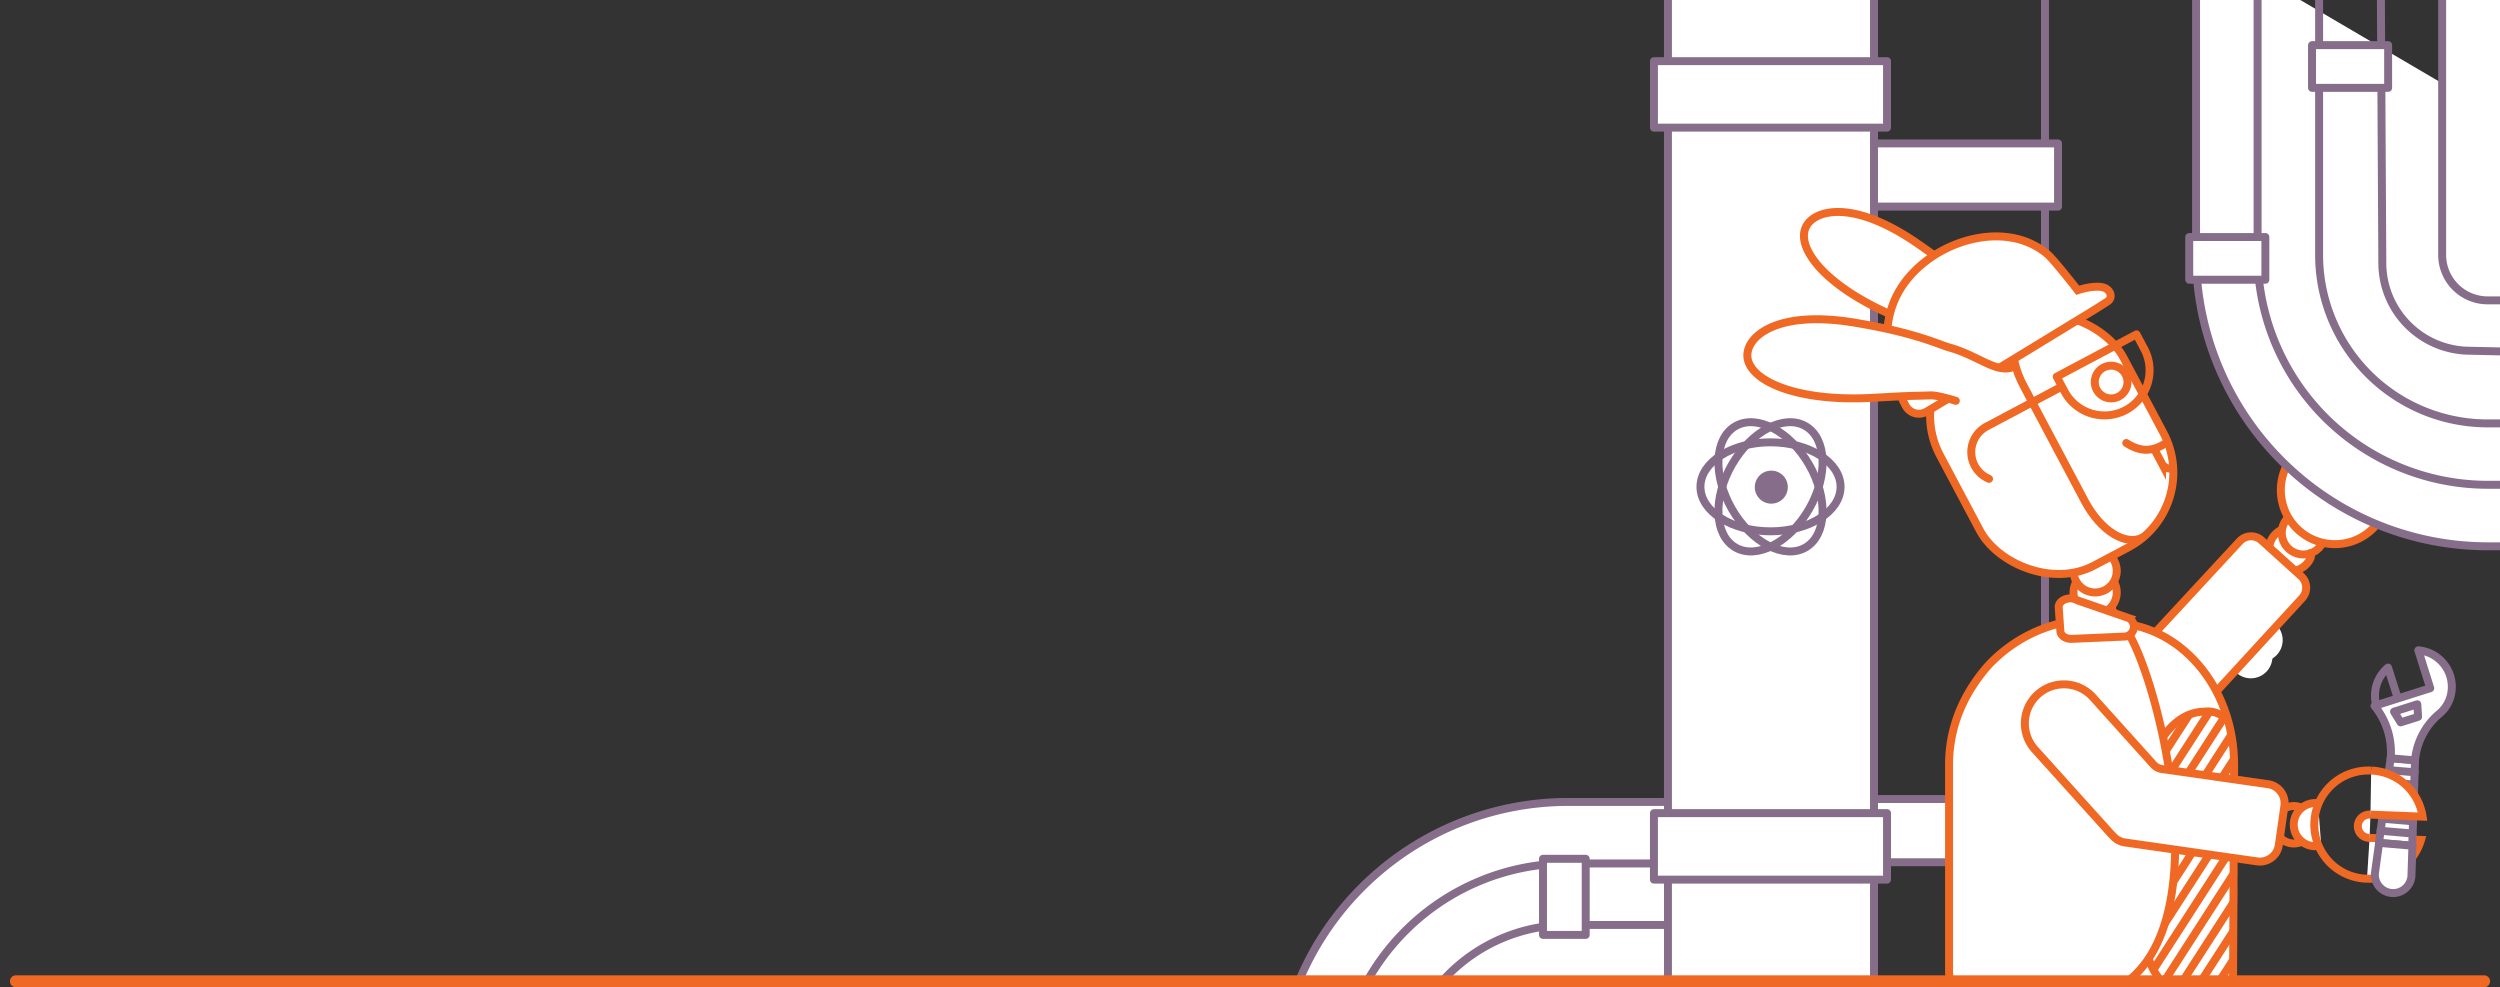 <svg id="Layer_1" data-name="Layer 1" xmlns="http://www.w3.org/2000/svg" xmlns:xlink="http://www.w3.org/1999/xlink" viewBox="0 0 628 248"><rect x="0" y="0" width="628" height="248" fill="#333333" stroke="none"/><defs><style>.cls-1,.cls-10,.cls-11,.cls-2,.cls-25,.cls-3,.cls-4,.cls-57,.cls-58,.cls-87{fill:none;}.cls-2,.cls-4{clip-rule:evenodd;}.cls-13,.cls-3{fill-rule:evenodd;}.cls-4{clip-path:url(#clip-path);}.cls-5{clip-path:url(#clip-path-2);}.cls-13,.cls-18,.cls-59,.cls-6,.cls-8,.cls-86{fill:#fff;}.cls-13,.cls-25,.cls-57,.cls-58,.cls-59,.cls-6{stroke:#ef6924;}.cls-11,.cls-13,.cls-25,.cls-57,.cls-6{stroke-miterlimit:10;}.cls-10,.cls-11,.cls-13,.cls-25,.cls-57,.cls-58,.cls-59,.cls-6,.cls-8{stroke-width:2px;}.cls-7{clip-path:url(#clip-path-3);}.cls-10,.cls-11,.cls-8,.cls-86,.cls-87{stroke:#866e8b;}.cls-10,.cls-57,.cls-58,.cls-59,.cls-8,.cls-86,.cls-87{stroke-linecap:round;}.cls-10,.cls-58,.cls-59,.cls-8,.cls-86,.cls-87{stroke-linejoin:round;}.cls-9{clip-path:url(#clip-path-4);}.cls-12{fill:#866e8b;}.cls-14{isolation:isolate;}.cls-15{clip-path:url(#clip-path-5);}.cls-16{clip-path:url(#clip-path-6);}.cls-17{clip-path:url(#clip-path-7);}.cls-19{clip-path:url(#clip-path-8);}.cls-20{clip-path:url(#clip-path-9);}.cls-21{clip-path:url(#clip-path-10);}.cls-22{clip-path:url(#clip-path-11);}.cls-23{clip-path:url(#clip-path-12);}.cls-24{clip-path:url(#clip-path-14);}.cls-26{clip-path:url(#clip-path-16);}.cls-27{clip-path:url(#clip-path-17);}.cls-28{clip-path:url(#clip-path-18);}.cls-29{clip-path:url(#clip-path-20);}.cls-30{clip-path:url(#clip-path-22);}.cls-31{clip-path:url(#clip-path-24);}.cls-32{clip-path:url(#clip-path-26);}.cls-33{clip-path:url(#clip-path-28);}.cls-34{clip-path:url(#clip-path-30);}.cls-35{clip-path:url(#clip-path-32);}.cls-36{clip-path:url(#clip-path-34);}.cls-37{clip-path:url(#clip-path-35);}.cls-38{clip-path:url(#clip-path-37);}.cls-39{clip-path:url(#clip-path-38);}.cls-40{clip-path:url(#clip-path-39);}.cls-41{clip-path:url(#clip-path-40);}.cls-42{clip-path:url(#clip-path-41);}.cls-43{clip-path:url(#clip-path-42);}.cls-44{clip-path:url(#clip-path-43);}.cls-45{clip-path:url(#clip-path-45);}.cls-46{clip-path:url(#clip-path-47);}.cls-47{clip-path:url(#clip-path-48);}.cls-48{clip-path:url(#clip-path-49);}.cls-49{clip-path:url(#clip-path-51);}.cls-50{clip-path:url(#clip-path-53);}.cls-51{clip-path:url(#clip-path-55);}.cls-52{clip-path:url(#clip-path-57);}.cls-53{clip-path:url(#clip-path-62);}.cls-54{clip-path:url(#clip-path-63);}.cls-55{clip-path:url(#clip-path-64);}.cls-56{clip-path:url(#clip-path-65);}.cls-60{clip-path:url(#clip-path-66);}.cls-61{clip-path:url(#clip-path-67);}.cls-62{clip-path:url(#clip-path-68);}.cls-63{clip-path:url(#clip-path-70);}.cls-64{clip-path:url(#clip-path-72);}.cls-65{clip-path:url(#clip-path-74);}.cls-66{clip-path:url(#clip-path-76);}.cls-67{clip-path:url(#clip-path-78);}.cls-68{clip-path:url(#clip-path-79);}.cls-69{clip-path:url(#clip-path-80);}.cls-70{clip-path:url(#clip-path-81);}.cls-71{fill:#ef6924;}.cls-72{clip-path:url(#clip-path-82);}.cls-73{clip-path:url(#clip-path-83);}.cls-74{clip-path:url(#clip-path-84);}.cls-75{clip-path:url(#clip-path-85);}.cls-76{clip-path:url(#clip-path-86);}.cls-77{clip-path:url(#clip-path-87);}.cls-78{clip-path:url(#clip-path-88);}.cls-79{clip-path:url(#clip-path-89);}.cls-80{clip-path:url(#clip-path-90);}.cls-81{clip-path:url(#clip-path-92);}.cls-82{clip-path:url(#clip-path-93);}.cls-83{clip-path:url(#clip-path-94);}.cls-84{clip-path:url(#clip-path-95);}.cls-85{clip-path:url(#clip-path-96);}.cls-86,.cls-87{stroke-width:3px;}.cls-88{clip-path:url(#clip-path-97);}</style><clipPath id="clip-path"><path class="cls-2" d="M594.59,220.73a13.59,13.59,0,1,1,1-27.16"/></clipPath><clipPath id="clip-path-2"><polygon class="cls-1" points="1002.49 359.58 749.23 359.58 749.23 232.97 1002.49 193.06 1002.49 359.58"/></clipPath><clipPath id="clip-path-3"><polygon class="cls-1" points="1004.38 331.46 711.12 341.46 711.12 214.86 1004.38 164.95 1004.38 331.46"/></clipPath><clipPath id="clip-path-4"><rect class="cls-1" x="343.11" y="167.97" width="90.05" height="148.46" transform="translate(630.34 -145.93) rotate(90)"/></clipPath><clipPath id="clip-path-5"><circle class="cls-1" cx="560.24" cy="173.25" r="5.43" transform="translate(-19.88 258.92) rotate(-25.58)"/></clipPath><clipPath id="clip-path-6"><circle class="cls-1" cx="565.41" cy="164.97" r="5.43" transform="translate(-19.18 236.79) rotate(-23.27)"/></clipPath><clipPath id="clip-path-7"><rect class="cls-1" x="558.62" y="158.14" width="13.02" height="13.02"/></clipPath><clipPath id="clip-path-8"><circle class="cls-1" cx="568" cy="160.83" r="5.43" transform="translate(104.45 526.35) rotate(-54.07)"/></clipPath><clipPath id="clip-path-9"><rect class="cls-1" x="561.22" y="154.24" width="13.02" height="13.02"/></clipPath><clipPath id="clip-path-10"><circle class="cls-1" cx="563.43" cy="150.18" r="5.43" transform="translate(115.02 522.92) rotate(-54.66)"/></clipPath><clipPath id="clip-path-11"><rect class="cls-1" x="389.41" y="7.16" width="640.39" height="197.19"/></clipPath><clipPath id="clip-path-12"><rect class="cls-1" x="529.99" y="137.32" width="67.03" height="25.38"/></clipPath><clipPath id="clip-path-14"><rect class="cls-1" x="556.67" y="143.83" width="13.02" height="13.02"/></clipPath><clipPath id="clip-path-16"><circle class="cls-1" cx="563.59" cy="151.91" r="5.43" transform="translate(73.31 468.67) rotate(-47.95)"/></clipPath><clipPath id="clip-path-17"><rect class="cls-1" x="613.65" y="-184.1" width="197.19" height="640.39" transform="translate(457.12 814.86) rotate(-80.22)"/></clipPath><clipPath id="clip-path-18"><rect class="cls-1" x="530.68" y="137.74" width="65.73" height="28.64" transform="matrix(0.17, -0.99, 0.99, 0.17, 317.94, 681.58)"/></clipPath><clipPath id="clip-path-20"><rect class="cls-1" x="557.09" y="145.23" width="13.02" height="13.02" transform="translate(318.31 681.37) rotate(-80.22)"/></clipPath><clipPath id="clip-path-22"><path class="cls-2" d="M563.46,152.08a5.43,5.43,0,1,0-1-7.61A5.42,5.42,0,0,0,563.46,152.08Z"/></clipPath><clipPath id="clip-path-24"><rect class="cls-1" x="533.7" y="133.32" width="65.73" height="29.29" transform="translate(324.49 681.15) rotate(-80.22)"/></clipPath><clipPath id="clip-path-26"><rect class="cls-1" x="560.43" y="141.19" width="13.02" height="13.02" transform="translate(325.07 681.3) rotate(-80.22)"/></clipPath><clipPath id="clip-path-28"><path class="cls-2" d="M566.65,148a5.43,5.43,0,1,0-1-7.62A5.43,5.43,0,0,0,566.65,148Z"/></clipPath><clipPath id="clip-path-30"><rect class="cls-1" x="537.04" y="129.27" width="65.73" height="29.29" transform="translate(331.25 681.08) rotate(-80.22)"/></clipPath><clipPath id="clip-path-32"><rect class="cls-1" x="563.77" y="137.14" width="13.02" height="13.02" transform="translate(331.83 681.23) rotate(-80.22)"/></clipPath><clipPath id="clip-path-34"><path class="cls-2" d="M572.09,142.26a5.43,5.43,0,1,0-1-7.61A5.44,5.44,0,0,0,572.09,142.26Z"/></clipPath><clipPath id="clip-path-35"><rect class="cls-1" x="568.73" y="131.39" width="13.02" height="13.02" transform="translate(341.61 681.34) rotate(-80.22)"/></clipPath><clipPath id="clip-path-37"><path class="cls-2" d="M575.28,138.14a5.42,5.42,0,1,0-1-7.61A5.43,5.43,0,0,0,575.28,138.14Z"/></clipPath><clipPath id="clip-path-38"><rect class="cls-1" x="572.06" y="127.34" width="13.02" height="13.02" transform="matrix(0.17, -0.99, 0.99, 0.17, 348.37, 681.27)"/></clipPath><clipPath id="clip-path-39"><path class="cls-2" d="M592.69,111l-8,10.36a2.93,2.93,0,0,0,4.63,3.59l7.92-10.22a13.59,13.59,0,1,1-4.52-3.73Z"/></clipPath><clipPath id="clip-path-40"><rect class="cls-1" x="570.72" y="107.68" width="31.24" height="31.24" transform="matrix(0.17, -0.99, 0.99, 0.17, 365.2, 680.16)"/></clipPath><clipPath id="clip-path-41"><circle class="cls-1" cx="497.08" cy="185.76" r="5.43"/></clipPath><clipPath id="clip-path-42"><rect class="cls-1" x="418.85" y="5.49" width="640.39" height="197.19"/></clipPath><clipPath id="clip-path-43"><rect class="cls-1" x="475.47" y="156.48" width="42.95" height="58.57"/></clipPath><clipPath id="clip-path-45"><rect class="cls-1" x="491.09" y="179.26" width="12.37" height="13.02"/></clipPath><clipPath id="clip-path-47"><circle class="cls-1" cx="526.3" cy="148.82" r="5.43" transform="translate(220.6 602.35) rotate(-71.81)"/></clipPath><clipPath id="clip-path-48"><rect class="cls-1" x="396.57" y="13.66" width="640.39" height="197.19"/></clipPath><clipPath id="clip-path-49"><rect class="cls-1" x="500.7" y="123.65" width="50.76" height="50.76"/></clipPath><clipPath id="clip-path-51"><rect class="cls-1" x="520.22" y="143.17" width="11.71" height="11.71"/></clipPath><clipPath id="clip-path-53"><circle class="cls-1" cx="526.3" cy="154.25" r="5.43" transform="translate(138.72 542.28) rotate(-61.37)"/></clipPath><clipPath id="clip-path-55"><rect class="cls-1" x="500.7" y="128.86" width="50.76" height="50.76"/></clipPath><clipPath id="clip-path-57"><rect class="cls-1" x="520.22" y="148.38" width="11.71" height="11.71"/></clipPath><clipPath id="clip-path-62"><rect class="cls-1" x="500.7" y="118.44" width="50.76" height="50.11"/></clipPath><clipPath id="clip-path-63"><circle class="cls-1" cx="526.3" cy="143.4" r="5.43" transform="translate(34.75 379.9) rotate(-40.93)"/></clipPath><clipPath id="clip-path-64"><rect class="cls-1" x="520.22" y="137.32" width="11.71" height="11.71"/></clipPath><clipPath id="clip-path-65"><path class="cls-1" d="M561.13,184.42c-1.26-6.13-5-5.64-7-5.64-8.35,0-15.13,10.51-15.13,23.49v31.19c0,8.8,4.6,15.94,10.27,15.94l9.89,3.55C563.43,253,561.74,198.71,561.13,184.42Z"/></clipPath><clipPath id="clip-path-66"><circle class="cls-1" cx="559.72" cy="204.1" r="5.43"/></clipPath><clipPath id="clip-path-67"><rect class="cls-1" x="231.23" y="369.99" width="640.39" height="197.19" transform="translate(-72.58 834.99) rotate(-70.78)"/></clipPath><clipPath id="clip-path-68"><rect class="cls-1" x="538.42" y="174.83" width="42.95" height="58.57" transform="translate(182.83 665.6) rotate(-70.78)"/></clipPath><clipPath id="clip-path-70"><rect class="cls-1" x="553.08" y="197.82" width="13.02" height="12.37" transform="translate(182.72 665.23) rotate(-70.78)"/></clipPath><clipPath id="clip-path-72"><circle class="cls-1" cx="564.89" cy="204.76" r="5.43"/></clipPath><clipPath id="clip-path-74"><rect class="cls-1" x="543.68" y="175.19" width="42.3" height="59.22" transform="translate(185.49 670.71) rotate(-70.78)"/></clipPath><clipPath id="clip-path-76"><rect class="cls-1" x="558.65" y="198.62" width="12.37" height="12.37" transform="translate(185.49 670.71) rotate(-70.78)"/></clipPath><clipPath id="clip-path-78"><circle class="cls-1" cx="570.05" cy="205.41" r="5.43"/></clipPath><clipPath id="clip-path-79"><circle class="cls-1" cx="576.44" cy="206.5" r="5.43"/></clipPath><clipPath id="clip-path-80"><circle class="cls-1" cx="581.61" cy="207.15" r="5.43"/></clipPath><clipPath id="clip-path-81"><path class="cls-4" d="M595.46,204.63a2.93,2.93,0,1,0-.22,5.85"/></clipPath><clipPath id="clip-path-82"><circle class="cls-1" cx="-272.37" cy="196.68" r="8.34" transform="translate(-275.26 -139.26) rotate(-54.66)"/></clipPath><clipPath id="clip-path-83"><circle class="cls-1" cx="-272.12" cy="199.33" r="8.34" transform="translate(-237.88 -136.24) rotate(-47.95)"/></clipPath><clipPath id="clip-path-84"><path class="cls-2" d="M-272.32,199.6a8.34,8.34,0,0,0,11.7-1.48,8.34,8.34,0,0,0-1.49-11.7,8.33,8.33,0,0,0-11.69,1.48A8.33,8.33,0,0,0-272.32,199.6Z"/></clipPath><clipPath id="clip-path-85"><path class="cls-2" d="M-267.42,193.28a8.34,8.34,0,0,0,11.7-1.48,8.34,8.34,0,0,0-1.48-11.7,8.34,8.34,0,0,0-11.7,1.48A8.33,8.33,0,0,0-267.42,193.28Z"/></clipPath><clipPath id="clip-path-86"><path class="cls-2" d="M-259,184.51a8.34,8.34,0,0,0,11.7-1.48,8.34,8.34,0,0,0-1.49-11.7,8.34,8.34,0,0,0-11.7,1.48A8.34,8.34,0,0,0-259,184.51Z"/></clipPath><clipPath id="clip-path-87"><path class="cls-2" d="M-254.15,178.19a8.34,8.34,0,0,0,11.7-1.48,8.34,8.34,0,0,0-1.49-11.7,8.32,8.32,0,0,0-11.69,1.48A8.33,8.33,0,0,0-254.15,178.19Z"/></clipPath><clipPath id="clip-path-88"><circle class="cls-1" cx="-374.32" cy="251.35" r="8.34" transform="translate(-37.25 -48.11) rotate(-7.74)"/></clipPath><clipPath id="clip-path-89"><circle class="cls-1" cx="-329.42" cy="194.59" r="8.34" transform="translate(-411.44 -179.11) rotate(-71.81)"/></clipPath><clipPath id="clip-path-90"><circle class="cls-1" cx="-329.42" cy="202.93" r="8.34" transform="translate(-349.68 -183.44) rotate(-61.37)"/></clipPath><clipPath id="clip-path-92"><circle class="cls-1" cx="-329.42" cy="186.25" r="8.34" transform="translate(-202.59 -170.29) rotate(-40.93)"/></clipPath><clipPath id="clip-path-93"><circle class="cls-1" cx="-278.06" cy="279.54" r="8.34"/></clipPath><clipPath id="clip-path-94"><circle class="cls-1" cx="-270.13" cy="280.54" r="8.34"/></clipPath><clipPath id="clip-path-95"><path class="cls-2" d="M-242.88,292.41a8.36,8.36,0,0,1-2.6.08,8.33,8.33,0,0,1-7.22-9.32,8.35,8.35,0,0,1,9.32-7.23"/></clipPath><clipPath id="clip-path-96"><rect class="cls-1" x="-292.05" y="-14.48" width="213.51" height="215.2"/></clipPath><clipPath id="clip-path-97"><rect class="cls-1" x="547.39" y="-4.49" width="90.05" height="148.46"/></clipPath></defs><title>pipeline-2</title><g class="cls-5"><path class="cls-6" d="M674.75,373.79H595.54V327.45h79.21a77.42,77.42,0,0,0,55.1-22.83,124.28,124.28,0,0,1,87.88-36.4H912.3a77.42,77.42,0,0,0,55.11-22.82l4.6-4.61a124.28,124.28,0,0,1,87.88-36.4h98.74v46.35h-98.74a77.45,77.45,0,0,0-55.1,22.82l-4.61,4.61a124.28,124.28,0,0,1-87.88,36.4H817.73a77.43,77.43,0,0,0-55.11,22.83,124.22,124.22,0,0,1-87.87,36.39Z"/><path class="cls-6" d="M912.3,268.22a77.42,77.42,0,0,0,55.11-22.82l4.6-4.61a124.28,124.28,0,0,1,87.88-36.4h98.74v46.35h-98.74a77.45,77.45,0,0,0-55.1,22.82l-4.61,4.61a124.28,124.28,0,0,1-87.88,36.4H817.73a77.43,77.43,0,0,0-55.11,22.83,124.22,124.22,0,0,1-87.87,36.39H595.54V327.45h79.21a77.42,77.42,0,0,0,55.1-22.83,124.28,124.28,0,0,1,87.88-36.4Z"/></g><g class="cls-7"><path class="cls-8" d="M666.64,345.68H587.43V299.34h79.21a77.42,77.42,0,0,0,55.1-22.83,124.28,124.28,0,0,1,87.88-36.4h94.57a77.42,77.42,0,0,0,55.11-22.82l4.6-4.61a124.28,124.28,0,0,1,87.88-36.4h98.73v46.35h-98.73a77.38,77.38,0,0,0-55.1,22.82l-4.61,4.61a124.28,124.28,0,0,1-87.88,36.4H809.62a77.46,77.46,0,0,0-55.11,22.82,124.28,124.28,0,0,1-87.87,36.4Z"/><path class="cls-8" d="M904.19,240.11a77.42,77.42,0,0,0,55.11-22.82l4.6-4.61a124.28,124.28,0,0,1,87.88-36.4h98.73v46.35h-98.73a77.38,77.38,0,0,0-55.1,22.82l-4.61,4.61a124.28,124.28,0,0,1-87.88,36.4H809.62a77.46,77.46,0,0,0-55.11,22.82,124.28,124.28,0,0,1-87.87,36.4H587.43V299.34h79.21a77.42,77.42,0,0,0,55.1-22.83,124.28,124.28,0,0,1,87.88-36.4Z"/></g><g class="cls-9"><path class="cls-8" d="M473.25,201.45H393.84a73.31,73.31,0,0,0-73.23,73.22V461.38"/><path class="cls-10" d="M473.25,216.9H393.84a57.84,57.84,0,0,0-57.78,57.77V461.38"/><path class="cls-10" d="M367,461.38V412c0-11.3,1.9-100.46,2.8-142.15a22.05,22.05,0,0,1,21.82-21.58l81.66-.43"/><path class="cls-10" d="M351.52,461.38V274.67a42.32,42.32,0,0,1,42.32-42.32h79.4"/><rect class="cls-8" x="383.4" y="219.93" width="19.12" height="10.73" transform="translate(618.26 -167.67) rotate(90)"/><rect class="cls-8" x="431.61" y="234.76" width="19.12" height="10.73" transform="translate(681.29 -201.04) rotate(90)"/></g><polyline class="cls-10" points="461.94 258.68 461.94 -7.98 513.7 -7.98 513.7 258.6"/><rect class="cls-8" x="458.42" y="200.73" width="58.55" height="15.87" transform="translate(975.4 417.32) rotate(180)"/><rect class="cls-8" x="458.42" y="36.03" width="58.55" height="15.87" transform="translate(975.4 87.93) rotate(180)"/><polyline class="cls-8" points="418.99 269.16 418.99 -8.43 470.75 -8.43 470.75 269.07"/><rect class="cls-8" x="415.47" y="204.27" width="58.55" height="16.7" transform="translate(889.49 425.23) rotate(180)"/><rect class="cls-8" x="415.47" y="15.35" width="58.55" height="16.7" transform="translate(889.49 47.41) rotate(180)"/><ellipse class="cls-11" cx="444.75" cy="122.29" rx="17.6" ry="11.18"/><ellipse class="cls-11" cx="444.75" cy="122.29" rx="17.6" ry="11.18" transform="translate(116.47 446.31) rotate(-60)"/><ellipse class="cls-11" cx="444.75" cy="122.29" rx="11.18" ry="17.6" transform="translate(-1.56 238.76) rotate(-30)"/><circle class="cls-12" cx="444.95" cy="122.37" r="4.15"/><path class="cls-13" d="M595.24,210.48l12.92.51a13.6,13.6,0,0,1-13.57,9.74"/><g class="cls-14"><g class="cls-16"><g class="cls-17"><circle class="cls-18" cx="565.41" cy="164.97" r="5.43" transform="translate(-19.18 236.79) rotate(-23.27)"/></g></g></g><g class="cls-14"><g class="cls-19"><g class="cls-20"><circle class="cls-18" cx="568" cy="160.83" r="5.43" transform="translate(104.45 526.35) rotate(-54.07)"/></g></g></g><g class="cls-21"><g class="cls-22"><g class="cls-14"><g class="cls-23"><g class="cls-21"><g class="cls-24"><circle class="cls-18" cx="563.43" cy="150.18" r="5.43" transform="translate(115.02 522.92) rotate(-54.66)"/></g></g><g class="cls-24"><circle class="cls-25" cx="563.43" cy="150.18" r="5.43"/></g></g></g></g></g><g class="cls-26"><g class="cls-27"><g class="cls-14"><g class="cls-28"><g class="cls-26"><g class="cls-29"><circle class="cls-18" cx="563.59" cy="151.91" r="5.43" transform="translate(73.31 468.67) rotate(-47.95)"/></g></g><g class="cls-29"><circle class="cls-25" cx="563.59" cy="151.91" r="5.43"/></g></g></g></g></g><g class="cls-30"><g class="cls-27"><g class="cls-14"><g class="cls-31"><g class="cls-30"><g class="cls-32"><path class="cls-18" d="M563.46,152.08a5.43,5.43,0,1,0-1-7.61A5.42,5.42,0,0,0,563.46,152.08Z"/></g></g><g class="cls-32"><circle class="cls-25" cx="566.78" cy="147.79" r="5.43"/></g></g></g></g></g><g class="cls-33"><g class="cls-27"><g class="cls-14"><g class="cls-34"><g class="cls-33"><g class="cls-35"><path class="cls-18" d="M566.65,148a5.43,5.43,0,1,0-1-7.62A5.43,5.43,0,0,0,566.65,148Z"/></g></g><g class="cls-35"><circle class="cls-25" cx="569.97" cy="143.68" r="5.43" transform="translate(33.64 384.21) rotate(-38.3)"/></g></g></g></g></g><g class="cls-14"><g class="cls-36"><g class="cls-37"><path class="cls-18" d="M572.09,142.26a5.43,5.43,0,1,0-1-7.61A5.44,5.44,0,0,0,572.09,142.26Z"/></g></g><g class="cls-37"><circle class="cls-25" cx="575.42" cy="137.97" r="5.43" transform="translate(38.35 386.36) rotate(-38.3)"/></g></g><g class="cls-14"><g class="cls-38"><g class="cls-39"><path class="cls-18" d="M575.28,138.14a5.42,5.42,0,1,0-1-7.61A5.43,5.43,0,0,0,575.28,138.14Z"/></g></g><circle class="cls-25" cx="578.61" cy="133.86" r="5.43" transform="translate(151.14 546.14) rotate(-56.99)"/></g><g class="cls-14"><g class="cls-40"><g class="cls-41"><path class="cls-18" d="M592.69,111l-8,10.36a2.93,2.93,0,0,0,4.63,3.59l7.92-10.22a13.59,13.59,0,1,1-4.52-3.73Z"/></g></g><path class="cls-6" d="M592.69,111l-8,10.36a2.93,2.93,0,0,0,4.63,3.59l7.92-10.22a13.59,13.59,0,1,1-4.52-3.73Z"/></g><path class="cls-13" d="M494.41,209.62l26.53,42.16c8.14,1.4,21.32-62.54,21.32-62.54.28-1.64,5.25-5.48,5.25-5.48l30.78-33.5a3.9,3.9,0,0,0-.25-5.52l-9.95-9a3.89,3.89,0,0,0-5.51.27Z"/><g class="cls-42"><g class="cls-43"><g class="cls-14"><g class="cls-44"><g class="cls-42"><g class="cls-45"><circle class="cls-18" cx="497.08" cy="185.76" r="5.43"/></g></g><g class="cls-45"><circle class="cls-25" cx="497.08" cy="185.76" r="5.43"/></g></g></g></g></g><g class="cls-46"><g class="cls-47"><g class="cls-14"><g class="cls-48"><g class="cls-46"><g class="cls-49"><circle class="cls-18" cx="526.3" cy="148.82" r="5.43" transform="translate(220.6 602.35) rotate(-71.81)"/></g></g><g class="cls-49"><circle class="cls-25" cx="526.3" cy="148.82" r="5.43"/></g></g></g></g></g><g class="cls-50"><g class="cls-47"><g class="cls-14"><g class="cls-51"><g class="cls-50"><g class="cls-52"><circle class="cls-18" cx="526.3" cy="154.25" r="5.43" transform="translate(138.72 542.28) rotate(-61.37)"/></g></g><g class="cls-52"><circle class="cls-25" cx="526.3" cy="154.25" r="5.43"/></g></g></g></g></g><g class="cls-14"><g class="cls-48"><g class="cls-46"><g class="cls-49"><circle class="cls-18" cx="526.3" cy="148.82" r="5.43" transform="translate(220.6 602.35) rotate(-71.81)"/></g></g><circle class="cls-25" cx="526.3" cy="148.82" r="5.43"/></g></g><g class="cls-14"><g class="cls-53"><g class="cls-54"><g class="cls-55"><circle class="cls-18" cx="526.3" cy="143.4" r="5.43" transform="translate(34.75 379.9) rotate(-40.93)"/></g></g><circle class="cls-25" cx="526.3" cy="143.4" r="5.43"/></g></g><path class="cls-6" d="M560.92,250.86l.29-58.77c0-19.68-13.83-35.63-30.9-35.63s-30.89,15.95-30.89,35.63v51.65c0,7.73,5.43,14,12.13,14C511.55,257.73,560.92,258.58,560.92,250.86Z"/><g class="cls-56"><g class="cls-14"><line class="cls-25" x1="518.15" y1="250.33" x2="571.51" y2="167.5"/><line class="cls-25" x1="522.76" y1="250.33" x2="576.12" y2="167.5"/><line class="cls-25" x1="527.37" y1="250.33" x2="580.73" y2="167.5"/><line class="cls-25" x1="531.98" y1="250.33" x2="585.35" y2="167.5"/><line class="cls-25" x1="536.6" y1="250.33" x2="589.96" y2="167.5"/><line class="cls-25" x1="541.21" y1="250.33" x2="594.57" y2="167.5"/><line class="cls-25" x1="545.82" y1="250.33" x2="599.18" y2="167.5"/><line class="cls-25" x1="550.43" y1="250.33" x2="603.8" y2="167.5"/><line class="cls-25" x1="481.25" y1="250.33" x2="534.61" y2="167.5"/><line class="cls-25" x1="485.86" y1="250.33" x2="539.22" y2="167.5"/><line class="cls-25" x1="490.47" y1="250.33" x2="543.83" y2="167.5"/><line class="cls-25" x1="495.08" y1="250.33" x2="548.45" y2="167.5"/><line class="cls-25" x1="499.7" y1="250.33" x2="553.06" y2="167.5"/><line class="cls-25" x1="504.31" y1="250.33" x2="557.67" y2="167.5"/><line class="cls-25" x1="508.92" y1="250.33" x2="562.28" y2="167.5"/><line class="cls-25" x1="513.53" y1="250.33" x2="566.9" y2="167.5"/><line class="cls-25" x1="555.05" y1="250.33" x2="608.41" y2="167.5"/><line class="cls-25" x1="559.66" y1="250.33" x2="613.02" y2="167.5"/><line class="cls-25" x1="564.27" y1="250.33" x2="617.63" y2="167.5"/><line class="cls-25" x1="568.88" y1="250.33" x2="622.25" y2="167.5"/></g></g><path class="cls-57" d="M559.18,180.66a6.28,6.28,0,0,0-5.45-1.88c-8.36,0-15.13,10.51-15.13,23.49v31.19c0,8.8,4.6,15.94,10.27,15.94h11.46"/><path class="cls-13" d="M518.44,258.77H504.6a15,15,0,0,1-15-15V192.15c0-.23,0-.46,0-.69.19-8.67,3.29-16.75,9.73-24.17a36.6,36.6,0,0,1,18.15-10.7c6-.76,11.57.26,16.22,1,7.82,10.12,24.59,73.78-.78,90l-6.05,6.3"/><path class="cls-6" d="M533.83,159.9l-13.26.58c-1.55.11-2.87-.73-3-1.87l-.42-6c-.14-1.85,2.81-3,4.67-1.81l13,4.49A2.49,2.49,0,0,1,533.83,159.9Z"/><path class="cls-6" d="M505.92,92.91c-.64-.59-13.35-6.54-14.85-7.18-7.4-3.18-2.91-1.37-13.78-5.76-17.76-7.18-26-17.06-23.78-22.65a4.9,4.9,0,0,1,.81-1.34c2.94-3.54,12.15-5.21,27.07,5,13,8.89,16.89,13.78,19.16,15.94,1.81,1.72-.36.58,3.23,3,4.17-2.64,4.33,7.27,8.43,8"/><rect class="cls-6" x="489.28" y="79.63" width="52.22" height="63.86" rx="21.25" transform="translate(7.88 254.76) rotate(-27.97)"/><path class="cls-57" d="M538.26,135c-4.18,2.22-10.52-1.51-14.57-9.14l-7.93-14.93L508.3,96.88c-4.05-7.63-3.27-15.14.91-17.37"/><path class="cls-57" d="M534.12,111.28c3.93,2.53,6.88,2,10,0"/><path class="cls-25" d="M541.4,113.28l1.71,3.24a2.23,2.23,0,0,0,3,.92"/><path class="cls-58" d="M530.33,88.41h0a11.36,11.36,0,0,1,11.36,11.36v4.18a0,0,0,0,1,0,0H519a0,0,0,0,1,0,0V99.77A11.36,11.36,0,0,1,530.33,88.41Z" transform="translate(1043.82 -67.62) rotate(152.03)"/><path class="cls-57" d="M517.63,97.26l-18.55,9.86a7.28,7.28,0,0,0-.17,12.8c.23.13.48.25.73.37"/><path class="cls-6" d="M480.41,68.65c-11,11.72-5.16,26.7-1.7,33.28a3.74,3.74,0,0,0,5.2,1.49c9.68-5.67,42.85-26,42.85-26l2.57-1.63c1.61-1,.81-3.15-1.05-3.6-2.47-.61-6.36.72-6.36.72s-5.94-7.65-7.63-9.08C504.69,55.73,489,59.51,480.41,68.65Z"/><path class="cls-59" d="M491.3,100.69c-.83-.26-4.67-1.42-6.29-1.37-8.05.25-3.22,0-14.93.63-19.13,1-30.81-4.42-31.14-10.44a4.86,4.86,0,0,1,.17-1.55c1.15-4.45,8.8-9.87,26.65-6.93,15.5,2.56,21.09,5.47,24.11,6.32,6.77,1.91,11.21,6.1,15.24,5.05"/><circle class="cls-57" cx="530.32" cy="95.97" r="4.11"/><g class="cls-60"><g class="cls-61"><g class="cls-14"><g class="cls-62"><g class="cls-60"><g class="cls-63"><circle class="cls-18" cx="559.72" cy="204.1" r="5.43"/></g></g><g class="cls-63"><circle class="cls-25" cx="559.72" cy="204.1" r="5.43"/></g></g></g></g></g><g class="cls-64"><g class="cls-61"><g class="cls-14"><g class="cls-65"><g class="cls-64"><g class="cls-66"><circle class="cls-18" cx="564.89" cy="204.76" r="5.43"/></g></g><g class="cls-66"><circle class="cls-25" cx="564.89" cy="204.76" r="5.43"/></g></g></g></g></g><g class="cls-14"><path class="cls-25" d="M579.08,210.9a4.7,4.7,0,1,1-2.28-8.38,4.75,4.75,0,0,1,2.13.84"/></g><g class="cls-14"><path class="cls-6" d="M583.08,212.38a5.33,5.33,0,0,1-2.15.15,5.42,5.42,0,1,1,1.36-10.76"/></g><g class="cls-14"><path class="cls-6" d="M595.46,204.63a2.93,2.93,0,1,0-.22,5.85"/><path class="cls-25" d="M594.59,220.73a13.59,13.59,0,1,1,1-27.16"/></g><path class="cls-6" d="M569.81,197l-26.75-3.82a3.51,3.51,0,0,1-2.12-1.14l-15.2-16.88a9.8,9.8,0,0,0-13.85-.73h0a9.81,9.81,0,0,0-.73,13.85L530.3,209.5a4.67,4.67,0,0,0,.45.44,4.82,4.82,0,0,0,3,1.68L567,216.38a4.81,4.81,0,0,0,5.44-4.08l1.41-9.89A4.82,4.82,0,0,0,569.81,197Z"/><path class="cls-10" d="M599.87,167.7a9.19,9.19,0,0,0-3.24,6.26h0a9.41,9.41,0,0,0,.32,3.29l5.41-1.72Z"/><polygon class="cls-8" points="606.65 190.95 606.65 190.95 605.95 212.45 597.59 211.73 600.54 190.43 606.65 190.95"/><path class="cls-10" d="M606.55,194l-6.43-.55Z"/><path class="cls-8" d="M599.7,196.52l6.75.58Z"/><path class="cls-10" d="M599.27,199.56l7.08.6Z"/><path class="cls-10" d="M598.85,202.6l7.4.63Z"/><path class="cls-10" d="M598.43,205.65l7.72.66Z"/><path class="cls-10" d="M598,208.69l8,.69Z"/><path class="cls-8" d="M606.65,191l-6.11-.52h0a18.38,18.38,0,0,0-4.06-13.17l14-4.43-3-9.52a9.14,9.14,0,0,1,6.25,3.24h0a9.14,9.14,0,0,1,2.13,6.71,8.64,8.64,0,0,1-3,5.9A17.29,17.29,0,0,0,606.65,191Z"/><path class="cls-8" d="M606,212.45l-8.37-.72-1.05,7.61a4.6,4.6,0,0,0,9.17.79Z"/><polygon class="cls-10" points="607.42 180.07 603.04 181.46 601.38 178.77 607.23 176.91 607.42 180.07"/><path class="cls-13" d="M595.64,193.57a13.59,13.59,0,0,1,12.92,11.57l-13.1-.51"/><path class="cls-71" d="M624,248H4a1.5,1.5,0,0,1,0-3H624a1.5,1.5,0,0,1,0,3Z"/><g class="cls-85"><path class="cls-86" d="M136.6,84.92H-150.29a17.54,17.54,0,0,1-17.53-17.53V6.83c0-31-12.32-69-45-92.17-19.42-13.77-55.81-21.85-86.83-21.85l28.53-2.53v99h-9.24A17.56,17.56,0,0,1-262.8,6.83V67.39A112.64,112.64,0,0,0-150.29,179.9H136.6"/><path class="cls-87" d="M-293-34.45h12.7A41.33,41.33,0,0,1-239.06,6.83V67.39a88.88,88.88,0,0,0,88.77,88.77H136.6"/><path class="cls-87" d="M136.6,108.67H60.68c-17.36,0-154.36-2.92-218.43-4.3a33.9,33.9,0,0,1-33.16-33.54l-.66-64a88.87,88.87,0,0,0-88.77-88.77H-293"/><path class="cls-87" d="M136.6,132.41H-150.28a65,65,0,0,1-65-65V6.83a65,65,0,0,0-65-65H-293"/></g><g class="cls-88"><path class="cls-8" d="M551.65-15.37V64a73.31,73.31,0,0,0,73.23,73.23H811.59"/><path class="cls-8" d="M811.59,75.45H624.88A11.43,11.43,0,0,1,613.47,64v-79.4"/><path class="cls-10" d="M567.11-15.37V64a57.84,57.84,0,0,0,57.77,57.78H811.59"/><path class="cls-10" d="M811.59,90.9H762.18c-11.3,0-100.46-1.9-142.16-2.8a22.06,22.06,0,0,1-21.58-21.82L598-15.37"/><path class="cls-10" d="M811.59,106.36H624.88A42.33,42.33,0,0,1,582.56,64v-79.4"/><rect class="cls-8" x="549.94" y="59.54" width="19.12" height="10.73"/><rect class="cls-8" x="580.78" y="11.34" width="19.12" height="10.73"/></g></svg>